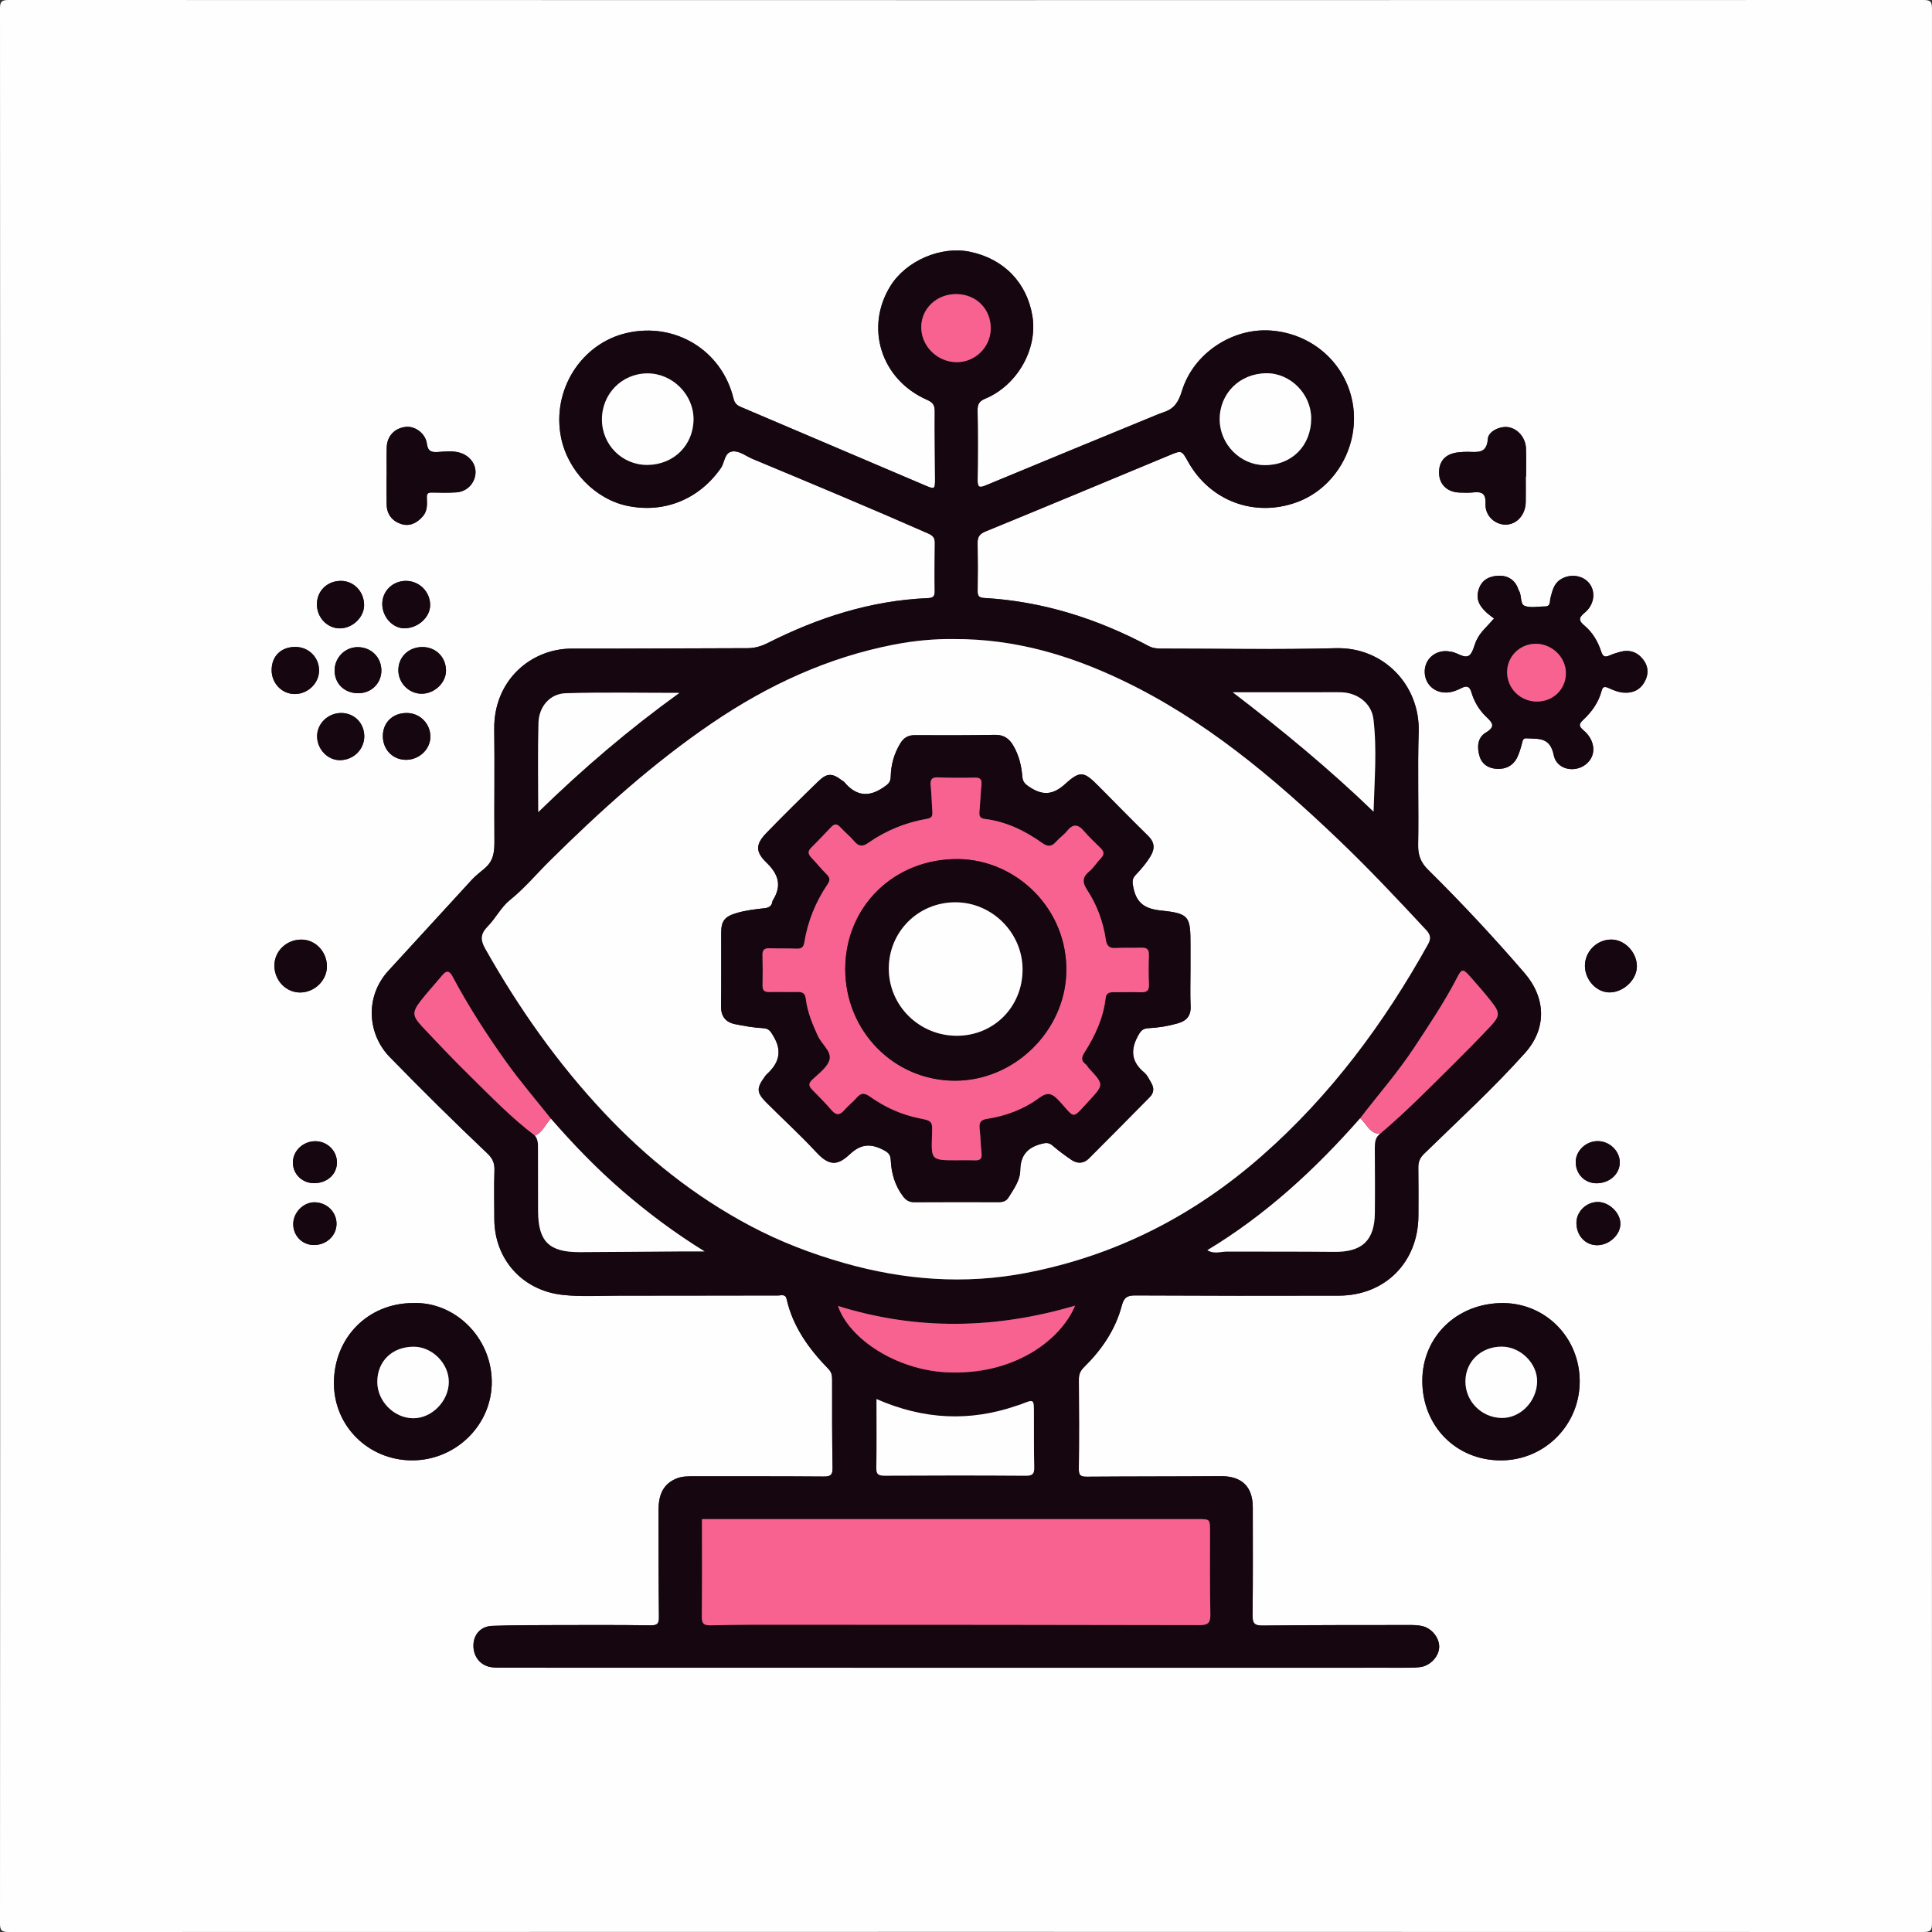 <?xml version="1.0" encoding="utf-8"?>
<!-- Generator: Adobe Illustrator 27.8.0, SVG Export Plug-In . SVG Version: 6.00 Build 0)  -->
<svg version="1.1" id="Capa_1" xmlns="http://www.w3.org/2000/svg" xmlns:xlink="http://www.w3.org/1999/xlink" x="0px" y="0px"
	 viewBox="0 0 1024 1024" enable-background="new 0 0 1024 1024" xml:space="preserve">
<rect x="0" y="0" width="1024" height="1024" fill="#333333" stroke="none"/>
<g>
	<g>
		<path fill="#FEFEFE" d="M0.09,512C0.09,342.86,0.11,173.73,0,4.59C0,0.84,0.84,0,4.59,0c338.27,0.1,676.54,0.1,1014.81,0
			c3.75,0,4.59,0.84,4.59,4.59c-0.1,338.27-0.1,676.54,0,1014.82c0,3.75-0.84,4.59-4.59,4.59c-338.27-0.1-676.54-0.1-1014.81,0
			c-3.75,0-4.6-0.84-4.59-4.59C0.11,850.27,0.09,681.14,0.09,512z M506.25,883.94c79.15,0,158.3,0,237.45-0.01
			c2.99,0,6.02,0.02,8.98-0.34c5.23-0.65,9.75-5.37,10.11-10.21c0.37-5-3.75-10.4-9.09-11.57c-2.09-0.46-4.29-0.53-6.44-0.53
			c-25.99,0.03-51.99-0.02-77.98,0.28c-4.55,0.05-5.44-1.32-5.38-5.58c0.24-18.99,0.11-37.99,0.11-56.99
			c0-11.15-5.88-16.69-17.03-16.61c-23.66,0.18-47.32,0.1-70.98,0.28c-3.13,0.02-4.24-0.62-4.19-4.04
			c0.2-15.83,0.13-31.66,0.02-47.49c-0.02-2.69,0.75-4.57,2.71-6.5c9.39-9.23,16.7-19.9,20.08-32.75c1.12-4.26,2.9-5.31,7.06-5.29
			c35.99,0.18,71.98,0.21,107.98,0.11c24.52-0.07,41.99-17.72,42.14-42.25c0.05-8.5,0.08-17-0.05-25.49
			c-0.04-2.98,0.7-5.15,2.99-7.39c18.07-17.63,36.74-34.69,53.59-53.53c11.58-12.95,11.09-29.15-0.3-42.35
			c-16.32-18.91-33.33-37.17-51.1-54.72c-3.82-3.77-5.37-7.63-5.27-13.09c0.36-19.99-0.34-40,0.28-59.98
			c0.77-24.66-18.54-45.05-43.93-44.36c-30.64,0.84-61.32,0.2-91.98,0.22c-2.5,0-4.86-0.11-7.21-1.37
			c-27.32-14.51-56.22-23.72-87.27-25.47c-2.61-0.15-3.4-1.08-3.37-3.62c0.11-8.5,0.13-17-0.02-25.49
			c-0.06-3.28,1.08-4.87,4.28-6.18c32.55-13.33,65.02-26.89,97.5-40.39c6.36-2.64,6.36-2.66,9.8,3.49
			c11.61,20.75,35,29.53,57.34,21.54c20.89-7.48,33.82-30.27,29.86-52.66c-3.73-21.12-21.33-36.76-43.22-38.42
			c-20.47-1.55-41.14,12-47.24,31.94c-1.7,5.55-3.9,9.37-9.33,11.2c-1.68,0.57-3.33,1.23-4.97,1.9
			c-29.93,12.32-59.87,24.6-89.75,37.03c-3.37,1.4-4.31,0.96-4.26-2.77c0.16-12.33,0.19-24.66-0.02-36.99
			c-0.06-3.33,0.9-4.9,4.05-6.21c16.81-7.01,27.92-26.13,24.99-43.85c-2.88-17.41-14.89-30.25-33.14-34.02
			c-15.33-3.17-33.7,4.72-42.03,18.04c-13.79,22.06-5.05,49.75,19.29,60.41c3.13,1.37,4.16,2.83,4.13,6.12
			c-0.1,12,0.13,23.99,0.15,35.99c0.01,5.35-0.19,5.43-5.18,3.31c-32.56-13.86-65.11-27.72-97.66-41.58
			c-2.04-0.87-3.33-1.86-3.96-4.46c-6.18-25.55-30.83-40.63-56.47-34.8c-24.29,5.53-39.96,30.35-34.95,55.36
			c3.54,17.7,18.12,32.74,35.17,36.29c19.59,4.08,38.07-3.54,49.57-20.05c2.08-2.98,1.78-8.3,6.16-8.8c3.7-0.42,7.09,2.49,10.6,3.95
			c31.14,12.98,62.27,25.96,93.15,39.56c2.66,1.17,3.51,2.49,3.48,5.1c-0.1,8.5-0.2,17-0.06,25.49c0.05,2.95-1.11,3.54-3.8,3.66
			c-30.08,1.27-58.02,10.31-84.67,23.76c-3.55,1.79-6.95,2.76-10.9,2.76c-30.99,0.02-61.98,0.3-92.98,0.23
			c-21.54-0.05-41.47,16.75-41.12,42.75c0.27,19.66-0.07,39.32,0.09,58.98c0.04,5.65-0.24,10.56-5.15,14.74
			c-2.25,1.92-4.76,3.8-6.86,6.08c-14.74,16.03-29.45,32.1-44.16,48.16c-12.79,13.96-10.96,33.83,0.69,45.77
			c16.97,17.39,34.22,34.48,51.86,51.19c2.63,2.49,3.76,5.03,3.64,8.69c-0.27,8.66-0.11,17.33-0.07,25.99
			c0.09,21.26,14.79,37.76,36.02,40.16c9.95,1.12,19.98,0.44,29.97,0.44c28.16,0.01,56.32-0.1,84.48-0.1c1.62,0,3.83-0.91,4.45,1.86
			c3.33,14.81,11.9,26.52,22.21,37.14c1.57,1.62,1.91,3.29,1.91,5.37c0.01,15.66-0.06,31.32,0.24,46.98
			c0.07,3.9-1.17,4.64-4.77,4.61c-22.83-0.17-45.66-0.12-68.48-0.12c-3.14,0-6.3-0.08-9.32,1.12c-7.75,3.07-9.68,9.47-9.67,16.92
			c0.02,18.83,0.01,37.66,0.21,56.48c0.04,3.37-0.68,4.52-4.32,4.47c-16.83-0.23-33.66-0.17-50.49-0.13
			c-11.16,0.03-22.33,0.02-33.48,0.41c-6.11,0.21-9.91,4.49-10.03,10.24c-0.14,6.18,3.88,11.04,9.89,11.73
			c2.31,0.27,4.66,0.21,6.99,0.21C347.29,883.94,426.77,883.94,506.25,883.94z M791.86,327.81c-1.9,2.08-3.42,3.83-5.02,5.49
			c-1.75,1.81-3.19,3.83-4.28,6.09c-1.35,2.81-1.92,6.91-4.13,8.16c-2.63,1.48-6.05-1.73-9.34-2.11c-0.66-0.08-1.31-0.24-1.97-0.29
			c-6.55-0.47-11.85,4.18-12,10.52c-0.17,6.66,4.9,11.61,11.59,11.39c2.92-0.1,5.49-1.14,8.04-2.43c2.47-1.25,4.16-0.98,5.08,2.19
			c1.45,5,4.1,9.48,7.87,13.08c3.23,3.08,5.27,5.14-0.22,8.41c-4.49,2.67-4.71,7.88-3.27,12.59c1.3,4.27,4.84,6.37,9.11,6.61
			c4.87,0.28,8.82-1.75,10.95-6.32c1.11-2.39,1.84-4.99,2.5-7.55c0.37-1.43,0.56-2.43,2.45-2.31c6.36,0.4,12.33-0.71,14.29,8.93
			c1.78,8.75,13.77,9.85,19.05,2.78c3.41-4.57,2.27-11.24-3.21-15.89c-2.58-2.19-2.75-3.26-0.17-5.66c4.51-4.2,8.1-9.22,9.7-15.34
			c0.61-2.34,1.69-2.34,3.63-1.5c2.57,1.12,5.13,2.27,8.04,2.47c5.26,0.37,9.16-1.74,11.43-6.33c1.88-3.79,1.65-7.72-1.07-11.21
			c-3.22-4.12-7.41-5.42-12.42-4.02c-1.76,0.49-3.52,1.04-5.19,1.77c-2.38,1.04-3.64,1.09-4.66-2.02c-1.71-5.22-4.52-10.1-8.8-13.67
			c-3.25-2.71-3.24-4.15,0.14-6.96c5.18-4.29,5.81-11.21,2.3-15.57c-3.47-4.31-10.31-5.21-15.35-1.87c-3.48,2.3-4.19,6.11-5.19,9.82
			c-0.43,1.61,0.27,4.4-2.88,4.38c-3.64-0.02-7.64,0.91-10.81-0.32c-2.44-0.95-1.41-5.43-2.96-7.99c-0.42-0.7-0.59-1.55-0.96-2.29
			c-2.09-4.25-5.87-5.94-10.22-5.68c-4.71,0.28-8.64,2.26-10.21,7.33C782,318.06,784.14,322.33,791.86,327.81z M837.28,732.23
			c0.04-23.12-17.93-41.5-40.66-41.57c-24.23-0.08-42.71,17.68-42.76,41.11c-0.06,24.04,17.83,42.23,41.55,42.27
			C818.58,774.07,837.23,755.44,837.28,732.23z M218.96,690.65c-23.92,0.01-42.01,18.34-41.98,42.52
			c0.03,22.77,18.38,40.85,41.45,40.85c23.28,0,42.52-18.92,42.21-42.02C260.33,708.42,240.69,689.82,218.96,690.65z M204.94,251.55
			c-0.01,0-0.02,0-0.03,0c0,5.33-0.09,10.66,0.03,15.99c0.11,5.09,2.99,8.61,7.53,10.15c4.5,1.52,8.39-0.35,11.55-3.91
			c2.62-2.95,2.36-6.5,2.22-9.92c-0.1-2.33,0.65-2.84,2.75-2.8c4.33,0.09,8.67,0.21,12.98-0.1c5.51-0.4,9.64-4.71,10.05-9.99
			c0.4-5.11-3.29-9.74-8.73-11.15c-3.64-0.94-7.31-0.5-10.92-0.26c-3.57,0.24-5.57-0.14-6.13-4.46c-0.7-5.35-6.22-9.31-10.97-8.86
			c-5.99,0.57-10.11,4.79-10.29,10.83C204.83,241.88,204.94,246.72,204.94,251.55z M808.68,252.61c0.06,0,0.11,0,0.17,0
			c0-4.99,0.15-9.99-0.04-14.97c-0.22-5.72-4.4-10.5-9.49-11.26c-4.21-0.63-10.47,2.18-10.73,6.24c-0.52,7.98-5.58,6.95-10.64,6.85
			c-1.66-0.03-3.32,0.1-4.98,0.27c-6.97,0.73-10.6,4.86-10.2,11.56c0.35,5.83,4.65,9.65,11.03,9.77c2.16,0.04,4.34,0.17,6.48-0.04
			c4.55-0.45,7.37-0.23,7.08,6.06c-0.3,6.55,5.43,11.28,11.14,10.96c5.73-0.32,10.07-5.38,10.18-11.98
			C808.74,261.59,808.68,257.1,808.68,252.61z M173.28,512.22c0.01-7.82-6.09-14.22-13.55-14.22c-8.02-0.01-14.43,6.28-14.3,14.02
			c0.13,7.83,6.31,14.11,13.79,14.02C166.81,525.95,173.27,519.61,173.28,512.22z M853.78,497.98c-7.61,0.13-13.84,6.52-13.73,14.07
			c0.11,7.57,6.36,14.12,13.32,13.94c7.4-0.18,14.27-6.91,14.22-13.92C867.51,504.55,860.96,497.86,853.78,497.98z M202.61,320.17
			c0.04,6.98,5.69,13.02,12.01,12.85c7.07-0.19,13.31-5.89,13.37-12.21c0.07-7.18-5.79-13-12.99-12.93
			C208.02,307.96,202.57,313.37,202.61,320.17z M215.65,377.9c-7.45-0.05-12.71,5-12.73,12.2c-0.02,7.08,5.07,12.45,11.97,12.61
			c7.06,0.17,13.11-5.37,13.22-12.09C228.22,383.64,222.65,377.94,215.65,377.9z M143.97,355.23c0.02,6.95,5.41,12.56,12.13,12.63
			c6.98,0.07,12.95-5.62,13.01-12.39c0.06-7.01-5.49-12.57-12.57-12.58C148.97,342.86,143.95,347.79,143.97,355.23z M236.39,355.48
			c0.01-7.19-5.44-12.6-12.63-12.54c-7.35,0.06-12.78,5.45-12.62,12.56c0.14,6.59,5.53,12.03,12.09,12.19
			C230.09,367.85,236.38,362.01,236.39,355.48z M167.97,320.2c-0.05,6.95,5.25,12.68,11.88,12.84c6.79,0.17,13.08-5.7,13.13-12.24
			c0.06-7.16-5.39-12.9-12.26-12.93C173.49,307.85,168.02,313.14,167.97,320.2z M193.07,390.23c-0.02-6.99-5.28-12.31-12.21-12.33
			c-7.04-0.02-12.88,5.67-12.79,12.47c0.09,6.89,5.74,12.66,12.27,12.53C187.47,402.76,193.09,397.16,193.07,390.23z M202.14,355.34
			c-0.03-7.06-5.49-12.39-12.64-12.34c-6.75,0.05-12.21,5.66-12.14,12.48c0.07,7,5.24,11.93,12.53,11.94
			C196.82,367.44,202.16,362.17,202.14,355.34z M846.65,659.99c6.41-0.08,12.29-5.63,12.2-11.51c-0.09-5.9-6.3-11.63-12.33-11.4
			c-6.11,0.24-11.09,5.36-10.98,11.29C835.65,655.08,840.43,660.07,846.65,659.99z M166.19,659.89c6.73,0.11,12.14-4.87,12.18-11.2
			c0.03-6.24-4.99-11.27-11.45-11.45c-5.94-0.17-11.38,5.2-11.5,11.34C155.29,654.81,160.03,659.79,166.19,659.89z M166.48,627.11
			c6.96-0.01,12.12-4.72,12.11-11.04c-0.01-6.17-5.2-11.22-11.49-11.2c-6.59,0.03-11.94,5.19-11.86,11.46
			C155.32,622.41,160.24,627.13,166.48,627.11z M846.37,627.16c6.83-0.09,12.18-4.97,12.15-11.1c-0.02-6.2-5.64-11.43-12.06-11.23
			c-6.09,0.19-11.23,5.18-11.29,10.97C835.11,622.3,839.98,627.24,846.37,627.16z"/>
		<path fill="#16060F" d="M506.25,883.94c-79.48,0-158.97,0-238.45-0.01c-2.33,0-4.68,0.05-6.99-0.21
			c-6.01-0.69-10.03-5.55-9.89-11.73c0.13-5.75,3.93-10.03,10.03-10.24c11.15-0.39,22.32-0.38,33.48-0.41
			c16.83-0.05,33.66-0.1,50.49,0.13c3.64,0.05,4.36-1.1,4.32-4.47c-0.2-18.83-0.19-37.65-0.21-56.48
			c-0.01-7.46,1.92-13.85,9.67-16.92c3.02-1.2,6.18-1.12,9.32-1.12c22.83,0,45.66-0.05,68.48,0.12c3.6,0.03,4.85-0.71,4.77-4.61
			c-0.3-15.66-0.24-31.32-0.24-46.98c0-2.08-0.34-3.76-1.91-5.37c-10.32-10.62-18.88-22.33-22.21-37.14
			c-0.62-2.77-2.83-1.86-4.45-1.86c-28.16,0-56.32,0.12-84.48,0.1c-9.99-0.01-20.01,0.68-29.97-0.44
			c-21.23-2.4-35.93-18.9-36.02-40.16c-0.04-8.66-0.2-17.34,0.07-25.99c0.11-3.66-1.02-6.2-3.64-8.69
			c-17.64-16.7-34.89-33.79-51.86-51.19c-11.65-11.94-13.47-31.81-0.69-45.77c14.71-16.06,29.42-32.12,44.16-48.16
			c2.1-2.28,4.61-4.16,6.86-6.08c4.91-4.19,5.19-9.1,5.15-14.74c-0.15-19.66,0.18-39.32-0.09-58.98c-0.36-26,19.57-42.8,41.12-42.75
			c30.99,0.07,61.98-0.21,92.98-0.23c3.95,0,7.35-0.97,10.9-2.76c26.65-13.44,54.6-22.49,84.67-23.76c2.69-0.11,3.85-0.71,3.8-3.66
			c-0.14-8.49-0.04-16.99,0.06-25.49c0.03-2.62-0.82-3.93-3.48-5.1c-30.88-13.59-62.01-26.58-93.15-39.56
			c-3.51-1.46-6.9-4.37-10.6-3.95c-4.38,0.5-4.08,5.81-6.16,8.8c-11.5,16.51-29.98,24.13-49.57,20.05
			c-17.05-3.55-31.62-18.59-35.17-36.29c-5.01-25.01,10.66-49.84,34.95-55.36c25.64-5.83,50.3,9.25,56.47,34.8
			c0.63,2.6,1.93,3.59,3.96,4.46c32.56,13.86,65.11,27.72,97.66,41.58c4.99,2.12,5.19,2.04,5.18-3.31c-0.02-12-0.26-24-0.15-35.99
			c0.03-3.29-1-4.75-4.13-6.12c-24.34-10.67-33.07-38.36-19.29-60.41c8.33-13.32,26.7-21.21,42.03-18.04
			c18.25,3.77,30.26,16.61,33.14,34.02c2.93,17.73-8.17,36.85-24.99,43.85c-3.15,1.31-4.11,2.88-4.05,6.21
			c0.21,12.33,0.18,24.66,0.02,36.99c-0.05,3.72,0.9,4.17,4.26,2.77c29.88-12.43,59.82-24.71,89.75-37.03
			c1.64-0.67,3.29-1.33,4.97-1.9c5.43-1.84,7.64-5.66,9.33-11.2c6.11-19.93,26.77-33.49,47.24-31.94
			c21.88,1.66,39.48,17.31,43.22,38.42c3.96,22.39-8.97,45.18-29.86,52.66c-22.34,8-45.73-0.79-57.34-21.54
			c-3.44-6.15-3.44-6.14-9.8-3.49c-32.48,13.5-64.95,27.06-97.5,40.39c-3.2,1.31-4.34,2.9-4.28,6.18c0.15,8.5,0.14,17,0.02,25.49
			c-0.03,2.54,0.76,3.47,3.37,3.62c31.05,1.74,59.95,10.95,87.27,25.47c2.36,1.25,4.72,1.37,7.21,1.37
			c30.66-0.01,61.34,0.62,91.98-0.22c25.39-0.7,44.7,19.7,43.93,44.36c-0.62,19.98,0.08,39.99-0.28,59.98
			c-0.1,5.45,1.45,9.32,5.27,13.09c17.76,17.55,34.77,35.81,51.1,54.72c11.39,13.2,11.88,29.4,0.3,42.35
			c-16.85,18.84-35.52,35.9-53.59,53.53c-2.29,2.24-3.03,4.41-2.99,7.39c0.12,8.5,0.1,17,0.05,25.49
			c-0.15,24.54-17.63,42.18-42.14,42.25c-35.99,0.1-71.99,0.07-107.98-0.11c-4.16-0.02-5.94,1.03-7.06,5.29
			c-3.37,12.85-10.69,23.52-20.08,32.75c-1.96,1.92-2.72,3.81-2.71,6.5c0.11,15.83,0.18,31.66-0.02,47.49
			c-0.04,3.42,1.06,4.06,4.19,4.04c23.66-0.18,47.32-0.1,70.98-0.28c11.15-0.08,17.03,5.45,17.03,16.61c0,19,0.13,37.99-0.11,56.99
			c-0.05,4.27,0.83,5.64,5.38,5.58c25.99-0.3,51.99-0.25,77.98-0.28c2.15,0,4.35,0.07,6.44,0.53c5.34,1.17,9.46,6.57,9.09,11.57
			c-0.36,4.84-4.88,9.56-10.11,10.21c-2.96,0.37-5.98,0.34-8.98,0.34C664.56,883.94,585.41,883.94,506.25,883.94z M283.51,601.88
			c1.76,2.09,1.64,4.61,1.64,7.1c0.02,10.99-0.01,21.97,0.05,32.96c0.08,16.11,5.82,21.79,22.1,21.72
			c17.48-0.07,34.95-0.25,52.43-0.37c4.23-0.03,8.45,0,13.76,0c-16.04-9.89-30.19-20.54-43.62-32.13
			c-13.62-11.75-26.07-24.68-37.87-38.24c-7.91-9.97-16.24-19.64-23.63-29.98c-10.43-14.58-20.14-29.68-28.6-45.52
			c-1.76-3.29-3.38-2.92-5.49-0.36c-3.7,4.49-7.68,8.75-11.24,13.33c-4.68,6.03-4.61,8.05,0.75,13.76
			c8.31,8.85,16.66,17.66,25.32,26.15C260.23,581.2,271.02,592.48,283.51,601.88z M731.48,600.92
			c13.06-11.03,25.06-23.18,37.18-35.2c7.19-7.13,14.32-14.33,21.26-21.71c5.19-5.52,5.18-7.26,0.45-13.26
			c-3.59-4.56-7.41-8.96-11.29-13.29c-3.71-4.15-4.36-4.05-6.88,0.84c-6.64,12.87-14.71,24.84-22.65,36.91
			c-8.67,13.18-19.07,25.01-28.65,37.49c-23.75,27.03-49.96,51.23-81.01,69.93c3.6,2.2,7.06,0.73,10.45,0.74
			c18.97,0.04,37.94-0.03,56.91,0.15c14.63,0.14,21.29-6.01,21.43-20.56c0.12-11.48,0.02-22.97-0.02-34.45
			C728.68,605.6,728.85,602.82,731.48,600.92z M505.69,338.71c-10.05-0.16-20.99,0.83-31.8,2.92
			c-35.14,6.79-66.92,21.54-96.35,41.53c-31.35,21.3-59.34,46.59-86.22,73.2c-7.02,6.94-13.3,14.54-21.13,20.82
			c-4.48,3.59-7.44,9.56-11.69,13.88c-3.72,3.78-4.02,6.95-1.37,11.66c17.7,31.4,38.3,60.69,62.99,86.99
			c22.62,24.1,48.21,44.45,77.49,60c15.9,8.45,32.6,14.83,49.91,19.75c31.7,9,63.73,11.45,96.21,5.23
			c47.5-9.1,88.98-30.31,125.22-62.2c36.27-31.92,64.56-70.03,87.93-112.04c1.65-2.96,1.35-5-0.94-7.46
			c-15.19-16.34-30.47-32.59-46.61-48c-34.66-33.09-71.1-63.75-114.82-84.56C566.7,347.19,537.77,338.6,505.69,338.71z
			 M372.05,805.16c0,17.38,0.1,34.35-0.08,51.32c-0.04,3.77,0.71,5.1,4.86,4.98c13.48-0.38,26.97-0.33,40.46-0.32
			c72.77,0.02,145.55,0.04,218.32,0.21c4.44,0.01,6.01-0.98,5.91-5.71c-0.33-14.65-0.16-29.31-0.18-43.96
			c-0.01-6.52,0-6.52-6.39-6.52c-52.79,0-105.58,0-158.37,0C441.78,805.16,406.99,805.16,372.05,805.16z M464.56,741.53
			c0,12.56,0.15,24.48-0.09,36.39c-0.07,3.67,1.25,4.24,4.52,4.22c24.96-0.13,49.93-0.16,74.89,0.02c3.75,0.03,4.33-1.36,4.27-4.57
			c-0.19-9.65-0.13-19.3-0.15-28.96c-0.01-7.07,0-7.07-6.7-4.38c-0.77,0.31-1.58,0.51-2.37,0.78
			C514.08,753.62,489.62,752.53,464.56,741.53z M444.15,692.19c5.95,17.54,30.92,33.74,57.12,35.13
			c36.56,1.94,61.2-17.5,68.56-35.32C527.76,704.42,486.06,705.27,444.15,692.19z M653.4,366.93c26.02,19.9,51.05,40.51,74.62,63.27
			c0.47-16.6,1.87-32.84-0.05-48.98c-1.02-8.56-8.59-14.12-17.29-14.3c-4.33-0.09-8.66,0.01-12.98,0.02
			C682.92,366.94,668.16,366.93,653.4,366.93z M285.28,430.45c23.85-23.26,48.16-43.97,74.82-63.22c-20.78,0-40.52-0.4-60.23,0.19
			c-8.39,0.25-14.24,7.04-14.47,15.76C284.98,398.43,285.28,413.7,285.28,430.45z M694.96,221.69c-0.04-12.92-11.08-24-23.8-23.87
			c-14.14,0.15-24.8,10.74-24.71,24.58c0.08,13.05,10.88,24.03,23.74,24.13C684.63,246.66,695,236.26,694.96,221.69z M343.18,246.42
			c13.91-0.12,24.34-10.46,24.4-24.19c0.06-13.16-11.27-24.41-24.52-24.33c-13.52,0.08-24.13,10.94-24.03,24.59
			C319.14,235.9,329.86,246.53,343.18,246.42z M507.07,155.87c-10.32-0.17-18.57,7.36-18.8,17.16
			c-0.23,10.09,8.18,18.71,18.48,18.93c9.88,0.22,18.23-7.83,18.36-17.71C525.25,163.88,517.57,156.04,507.07,155.87z"/>
		<path fill="#16060F" d="M791.86,327.81c-7.73-5.48-9.87-9.75-8.14-15.33c1.57-5.07,5.5-7.05,10.21-7.33
			c4.36-0.26,8.13,1.44,10.22,5.68c0.37,0.74,0.53,1.59,0.96,2.29c1.55,2.56,0.52,7.04,2.96,7.99c3.16,1.23,7.17,0.3,10.81,0.32
			c3.16,0.02,2.45-2.77,2.88-4.38c1-3.72,1.7-7.52,5.19-9.82c5.04-3.33,11.88-2.44,15.35,1.87c3.51,4.35,2.88,11.27-2.3,15.57
			c-3.38,2.8-3.39,4.25-0.14,6.96c4.28,3.58,7.09,8.45,8.8,13.67c1.02,3.11,2.28,3.06,4.66,2.02c1.67-0.73,3.43-1.27,5.19-1.77
			c5.01-1.41,9.2-0.11,12.42,4.02c2.73,3.49,2.95,7.42,1.07,11.21c-2.27,4.59-6.17,6.7-11.43,6.33c-2.92-0.2-5.48-1.35-8.04-2.47
			c-1.93-0.84-3.02-0.84-3.63,1.5c-1.6,6.12-5.19,11.14-9.7,15.34c-2.57,2.4-2.4,3.47,0.17,5.66c5.48,4.65,6.61,11.32,3.21,15.89
			c-5.28,7.08-17.27,5.97-19.05-2.78c-1.96-9.64-7.93-8.53-14.29-8.93c-1.9-0.12-2.08,0.88-2.45,2.31c-0.66,2.56-1.38,5.16-2.5,7.55
			c-2.13,4.56-6.08,6.59-10.95,6.32c-4.28-0.24-7.82-2.34-9.11-6.61c-1.43-4.71-1.21-9.92,3.27-12.59c5.49-3.27,3.45-5.33,0.22-8.41
			c-3.77-3.59-6.41-8.08-7.87-13.08c-0.92-3.17-2.61-3.45-5.08-2.19c-2.55,1.29-5.12,2.33-8.04,2.43
			c-6.69,0.22-11.76-4.72-11.59-11.39c0.16-6.35,5.45-10.99,12-10.52c0.66,0.05,1.31,0.21,1.97,0.29c3.29,0.38,6.71,3.59,9.34,2.11
			c2.21-1.25,2.77-5.35,4.13-8.16c1.09-2.26,2.53-4.28,4.28-6.09C788.45,331.64,789.97,329.89,791.86,327.81z M798.79,356.24
			c-0.01,8.53,6.88,15.45,15.54,15.61c8.84,0.16,15.73-6.56,15.64-15.23c-0.09-8.31-7.34-15.35-15.84-15.4
			C805.63,341.15,798.8,347.85,798.79,356.24z"/>
		<path fill="#16060F" d="M837.28,732.23c-0.04,23.21-18.7,41.84-41.87,41.8c-23.73-0.04-41.61-18.23-41.55-42.27
			c0.05-23.43,18.53-41.19,42.76-41.11C819.34,690.74,837.32,709.11,837.28,732.23z M776.7,732c-0.12,10.62,8.41,19.33,19.12,19.55
			c9.97,0.2,18.71-8.75,18.88-19.3c0.15-9.55-8.69-18.37-18.53-18.5C785.19,713.6,776.82,721.45,776.7,732z"/>
		<path fill="#16060F" d="M218.96,690.65c21.73-0.83,41.37,17.77,41.69,41.35c0.31,23.1-18.94,42.02-42.21,42.02
			c-23.08,0-41.42-18.08-41.45-40.85C176.95,708.99,195.04,690.66,218.96,690.65z M199.97,732.44c0,10.18,8.76,19.11,18.9,19.26
			c9.93,0.15,19.01-9.06,19.01-19.29c0-9.73-8.74-18.55-18.46-18.62C207.98,713.71,199.97,721.39,199.97,732.44z"/>
		<path fill="#16060F" d="M204.94,251.55c0-4.83-0.11-9.66,0.03-14.49c0.18-6.04,4.3-10.26,10.29-10.83
			c4.75-0.45,10.27,3.51,10.97,8.86c0.56,4.32,2.56,4.7,6.13,4.46c3.61-0.24,7.29-0.69,10.92,0.26c5.44,1.41,9.14,6.04,8.73,11.15
			c-0.42,5.28-4.54,9.59-10.05,9.99c-4.31,0.31-8.66,0.19-12.98,0.1c-2.1-0.04-2.85,0.47-2.75,2.8c0.14,3.42,0.4,6.97-2.22,9.92
			c-3.16,3.56-7.05,5.44-11.55,3.91c-4.54-1.54-7.41-5.06-7.53-10.15c-0.12-5.33-0.03-10.66-0.03-15.99
			C204.92,251.55,204.93,251.55,204.94,251.55z"/>
		<path fill="#16060F" d="M808.68,252.61c0,4.49,0.06,8.98-0.01,13.47c-0.1,6.59-4.45,11.65-10.18,11.98
			c-5.71,0.32-11.44-4.41-11.14-10.96c0.29-6.28-2.53-6.51-7.08-6.06c-2.14,0.21-4.32,0.08-6.48,0.04
			c-6.38-0.12-10.68-3.95-11.03-9.77c-0.4-6.69,3.23-10.83,10.2-11.56c1.65-0.17,3.32-0.3,4.98-0.27
			c5.07,0.09,10.13,1.13,10.64-6.85c0.26-4.06,6.52-6.87,10.73-6.24c5.09,0.76,9.27,5.54,9.49,11.26c0.19,4.98,0.04,9.98,0.04,14.97
			C808.8,252.61,808.74,252.61,808.68,252.61z"/>
		<path fill="#16060F" d="M173.28,512.22c-0.01,7.39-6.46,13.73-14.06,13.82c-7.49,0.09-13.66-6.19-13.79-14.02
			c-0.13-7.74,6.28-14.03,14.3-14.02C167.19,498,173.28,504.4,173.28,512.22z"/>
		<path fill="#16060F" d="M853.78,497.98c7.19-0.12,13.74,6.57,13.8,14.1c0.06,7-6.81,13.73-14.22,13.92
			c-6.95,0.17-13.21-6.38-13.32-13.94C839.94,504.5,846.16,498.11,853.78,497.98z"/>
		<path fill="#16060F" d="M202.61,320.17c-0.04-6.8,5.41-12.21,12.39-12.29c7.2-0.08,13.06,5.75,12.99,12.93
			c-0.06,6.32-6.3,12.02-13.37,12.21C208.3,333.19,202.65,327.15,202.61,320.17z"/>
		<path fill="#16060F" d="M215.65,377.9c7,0.04,12.57,5.74,12.46,12.73c-0.11,6.72-6.16,12.25-13.22,12.09
			c-6.89-0.16-11.98-5.53-11.97-12.61C202.94,382.89,208.2,377.85,215.65,377.9z"/>
		<path fill="#16060F" d="M143.97,355.23c-0.02-7.44,4.99-12.37,12.57-12.35c7.08,0.01,12.64,5.57,12.57,12.58
			c-0.06,6.78-6.04,12.47-13.01,12.39C149.38,367.78,144,362.18,143.97,355.23z"/>
		<path fill="#16060F" d="M236.39,355.48c-0.01,6.54-6.3,12.38-13.16,12.21c-6.56-0.16-11.95-5.6-12.09-12.19
			c-0.16-7.1,5.27-12.5,12.62-12.56C230.95,342.88,236.4,348.29,236.39,355.48z"/>
		<path fill="#16060F" d="M167.97,320.2c0.05-7.06,5.52-12.35,12.75-12.32c6.87,0.02,12.32,5.77,12.26,12.93
			c-0.05,6.54-6.35,12.41-13.13,12.24C173.22,332.88,167.92,327.15,167.97,320.2z"/>
		<path fill="#16060F" d="M193.07,390.23c0.02,6.94-5.6,12.53-12.73,12.67c-6.53,0.13-12.18-5.64-12.27-12.53
			c-0.09-6.8,5.75-12.49,12.79-12.47C187.79,377.92,193.05,383.23,193.07,390.23z"/>
		<path fill="#16060F" d="M202.14,355.34c0.03,6.83-5.31,12.09-12.26,12.08c-7.29-0.01-12.46-4.94-12.53-11.94
			c-0.07-6.82,5.39-12.42,12.14-12.48C196.65,342.95,202.11,348.28,202.14,355.34z"/>
		<path fill="#16060F" d="M846.65,659.99c-6.22,0.08-11-4.91-11.12-11.62c-0.11-5.93,4.88-11.05,10.98-11.29
			c6.03-0.23,12.24,5.5,12.33,11.4C858.94,654.36,853.06,659.91,846.65,659.99z"/>
		<path fill="#16060F" d="M166.19,659.89c-6.16-0.1-10.9-5.08-10.77-11.3c0.13-6.15,5.56-11.51,11.5-11.34
			c6.46,0.18,11.48,5.21,11.45,11.45C178.33,655.02,172.91,660,166.19,659.89z"/>
		<path fill="#16060F" d="M166.48,627.11c-6.24,0.01-11.16-4.7-11.24-10.78c-0.08-6.27,5.27-11.43,11.86-11.46
			c6.3-0.03,11.48,5.03,11.49,11.2C178.61,622.39,173.44,627.1,166.48,627.11z"/>
		<path fill="#16060F" d="M846.37,627.16c-6.4,0.08-11.27-4.87-11.2-11.37c0.06-5.79,5.2-10.78,11.29-10.97
			c6.42-0.2,12.03,5.04,12.06,11.23C858.55,622.19,853.2,627.08,846.37,627.16z"/>
		<path fill="#FEFEFE" d="M505.69,338.71c32.08-0.11,61.01,8.48,88.83,21.72c43.72,20.81,80.16,51.47,114.82,84.56
			c16.14,15.41,31.42,31.66,46.61,48c2.29,2.46,2.58,4.5,0.94,7.46c-23.37,42.01-51.66,80.12-87.93,112.04
			c-36.24,31.89-77.73,53.1-125.22,62.2c-32.48,6.22-64.51,3.77-96.21-5.23c-17.31-4.92-34.01-11.3-49.91-19.75
			c-29.28-15.55-54.87-35.9-77.49-60c-24.69-26.3-45.29-55.58-62.99-86.99c-2.66-4.71-2.36-7.88,1.37-11.66
			c4.25-4.32,7.21-10.29,11.69-13.88c7.83-6.28,14.12-13.88,21.13-20.82c26.88-26.6,54.87-51.9,86.22-73.2
			c29.43-19.99,61.21-34.74,96.35-41.53C484.7,339.54,495.64,338.55,505.69,338.71z M630.98,513.94c0-4.33-0.01-8.66,0-12.99
			c0.02-15.21-0.57-16.78-15.49-18.33c-8.49-0.88-13.06-3.75-14.76-12.06c-0.55-2.7-0.9-4.6,1.1-6.71c2.96-3.13,5.8-6.38,8.02-10.14
			c2.35-3.98,2.11-7.31-1.32-10.68c-8.79-8.62-17.4-17.43-26.07-26.17c-7.8-7.87-9.77-8.72-17.83-1.38
			c-6.8,6.19-12.3,6.17-19.32,1.43c-2.19-1.48-3.23-2.64-3.45-5.29c-0.48-5.81-1.82-11.42-4.87-16.56c-2.24-3.78-5.12-5.65-9.7-5.57
			c-14.15,0.25-28.31,0.27-42.47,0.17c-3.65-0.03-5.93,1.51-7.69,4.43c-3.26,5.4-4.91,11.33-5.03,17.55
			c-0.06,3.22-1.71,4.24-4.11,5.86c-8.01,5.4-14.59,4.11-20.55-3.03c-0.3-0.36-0.82-0.55-1.21-0.85c-5.01-3.87-7.87-3.98-12.35,0.36
			c-9.32,9.01-18.55,18.12-27.58,27.42c-5.74,5.92-6.13,9.91-0.09,15.75c6.35,6.15,8.3,12.13,3.55,19.8
			c-0.17,0.28-0.33,0.6-0.38,0.92c-0.37,2.34-1.75,3.22-4.08,3.49c-5.11,0.58-10.24,1.15-15.2,2.66c-6,1.82-7.84,4.13-7.85,10.32
			c-0.04,12.99,0.09,25.98-0.08,38.97c-0.07,5.43,2.45,8.53,7.49,9.53c4.88,0.97,9.83,1.86,14.79,2.11c3.31,0.17,4.09,1.9,5.55,4.36
			c4.82,8.05,2.72,14.4-3.71,20.17c-0.37,0.33-0.63,0.77-0.93,1.17c-4.48,6.12-4.43,8.44,0.88,13.77
			c8.81,8.84,18.06,17.25,26.52,26.4c7.31,7.9,11.75,6.45,17.76,0.87c5.77-5.36,10.81-5.7,17.52-2.29c2.83,1.44,3.95,2.51,4.09,5.6
			c0.33,6.92,2.22,13.42,6.5,19.08c1.52,2.01,3.23,3.11,5.85,3.1c14.99-0.08,29.98-0.09,44.97-0.03c2.21,0.01,3.93-0.61,5.08-2.45
			c2.79-4.47,6.13-9.04,6.22-14.32c0.14-7.93,3.65-12.07,11.08-14.08c2.56-0.69,4.12-0.81,6.14,0.95c3.13,2.71,6.5,5.18,9.93,7.52
			c3.11,2.12,6.49,1.98,9.16-0.67c10.85-10.78,21.55-21.72,32.32-32.58c2.37-2.39,2.34-5,0.74-7.7c-1.1-1.85-2.04-4.01-3.63-5.33
			c-6.62-5.49-7.52-11.6-3.51-19.14c1.39-2.61,2.46-4.23,5.61-4.38c5.31-0.25,10.57-1.12,15.71-2.59c4.52-1.3,6.97-3.88,6.75-8.96
			C630.77,526.94,630.98,520.44,630.98,513.94z"/>
		<path fill="#F76290" d="M372.05,805.16c34.94,0,69.73,0,104.53,0c52.79,0,105.58,0,158.37,0c6.39,0,6.38,0,6.39,6.52
			c0.02,14.65-0.15,29.31,0.18,43.96c0.11,4.73-1.47,5.72-5.91,5.71c-72.77-0.17-145.55-0.19-218.32-0.21
			c-13.49,0-26.98-0.06-40.46,0.32c-4.15,0.12-4.9-1.22-4.86-4.98C372.15,839.51,372.05,822.54,372.05,805.16z"/>
		<path fill="#FEFEFE" d="M731.48,600.92c-2.63,1.9-2.81,4.67-2.8,7.58c0.05,11.48,0.14,22.97,0.02,34.45
			c-0.15,14.55-6.8,20.7-21.43,20.56c-18.97-0.18-37.94-0.11-56.91-0.15c-3.39-0.01-6.86,1.46-10.45-0.74
			c31.05-18.7,57.25-42.9,81.01-69.92C724.4,595.5,725.82,600.93,731.48,600.92z"/>
		<path fill="#FEFEFE" d="M292,592.92c11.8,13.56,24.25,26.49,37.87,38.24c13.43,11.59,27.58,22.24,43.62,32.13
			c-5.3,0-9.53-0.02-13.76,0c-17.48,0.12-34.95,0.3-52.43,0.37c-16.27,0.06-22.02-5.61-22.1-21.72
			c-0.05-10.99-0.03-21.97-0.05-32.96c0-2.49,0.11-5.01-1.64-7.1C287.71,600.19,289.01,595.76,292,592.92z"/>
		<path fill="#FEFEFE" d="M464.56,741.53c25.05,11,49.51,12.08,74.37,3.5c0.79-0.27,1.6-0.47,2.37-0.78c6.7-2.68,6.68-2.69,6.7,4.38
			c0.02,9.65-0.04,19.31,0.15,28.96c0.06,3.22-0.52,4.6-4.27,4.57c-24.96-0.18-49.93-0.15-74.89-0.02c-3.27,0.02-4.6-0.54-4.52-4.22
			C464.72,766.01,464.56,754.09,464.56,741.53z"/>
		<path fill="#F76290" d="M444.15,692.19c41.91,13.08,83.62,12.22,125.68-0.18c-7.36,17.82-32,37.26-68.56,35.32
			C475.07,725.93,450.1,709.73,444.15,692.19z"/>
		<path fill="#FEFEFE" d="M653.4,366.93c14.76,0,29.53,0,44.29,0c4.33,0,8.66-0.11,12.98-0.02c8.7,0.18,16.27,5.75,17.29,14.3
			c1.92,16.14,0.52,32.38,0.05,48.98C704.45,407.45,679.42,386.83,653.4,366.93z"/>
		<path fill="#FEFEFE" d="M285.28,430.45c0-16.75-0.3-32.02,0.12-47.26c0.24-8.72,6.08-15.51,14.47-15.76
			c19.71-0.59,39.45-0.19,60.23-0.19C333.44,386.48,309.13,407.19,285.28,430.45z"/>
		<path fill="#F76290" d="M731.48,600.92c-5.66,0.01-7.09-5.43-10.57-8.22c9.57-12.48,19.98-24.31,28.65-37.49
			c7.94-12.07,16.01-24.04,22.65-36.91c2.52-4.89,3.17-4.99,6.88-0.84c3.87,4.33,7.69,8.73,11.29,13.29c4.73,6,4.73,7.74-0.45,13.26
			c-6.93,7.38-14.06,14.58-21.26,21.71C756.54,577.74,744.55,589.89,731.48,600.92z"/>
		<path fill="#F76290" d="M292,592.92c-2.99,2.84-4.29,7.27-8.48,8.96c-12.5-9.4-23.29-20.69-34.41-31.58
			c-8.66-8.49-17.02-17.31-25.32-26.15c-5.36-5.71-5.43-7.72-0.75-13.76c3.56-4.59,7.54-8.85,11.24-13.33
			c2.1-2.55,3.73-2.93,5.49,0.36c8.46,15.84,18.18,30.94,28.6,45.52C275.76,573.28,284.09,582.95,292,592.92z"/>
		<path fill="#FEFEFE" d="M694.96,221.69c0.04,14.57-10.33,24.97-24.77,24.84c-12.87-0.11-23.66-11.09-23.74-24.13
			c-0.08-13.84,10.57-24.43,24.71-24.58C683.88,197.69,694.93,208.77,694.96,221.69z"/>
		<path fill="#FEFEFE" d="M343.18,246.42c-13.32,0.11-24.05-10.52-24.14-23.93c-0.1-13.66,10.51-24.51,24.03-24.59
			c13.24-0.08,24.58,11.17,24.52,24.33C367.52,235.96,357.09,246.3,343.18,246.42z"/>
		<path fill="#F76290" d="M507.07,155.87c10.5,0.17,18.18,8.01,18.05,18.39c-0.13,9.87-8.48,17.92-18.36,17.71
			c-10.3-0.23-18.71-8.84-18.48-18.93C488.5,163.23,496.75,155.7,507.07,155.87z"/>
		<path fill="#F76290" d="M798.79,356.24c0.01-8.39,6.84-15.08,15.33-15.03c8.51,0.05,15.75,7.09,15.84,15.4
			c0.1,8.67-6.8,15.39-15.64,15.23C805.67,371.69,798.78,364.77,798.79,356.24z"/>
		<path fill="#FEFEFE" d="M776.7,732c0.12-10.55,8.49-18.39,19.48-18.25c9.84,0.12,18.68,8.95,18.53,18.5
			c-0.17,10.56-8.92,19.5-18.88,19.3C785.11,751.33,776.58,742.61,776.7,732z"/>
		<path fill="#FEFEFE" d="M199.97,732.44c0-11.05,8.01-18.73,19.45-18.65c9.72,0.07,18.46,8.89,18.46,18.62
			c0,10.23-9.07,19.43-19.01,19.29C208.73,751.55,199.97,742.62,199.97,732.44z"/>
		<path fill="#16060F" d="M630.98,513.94c0,6.5-0.21,13,0.07,19.48c0.22,5.08-2.23,7.66-6.75,8.96c-5.14,1.47-10.4,2.34-15.71,2.59
			c-3.15,0.15-4.22,1.76-5.61,4.38c-4.01,7.54-3.11,13.65,3.51,19.14c1.59,1.32,2.53,3.47,3.63,5.33c1.6,2.7,1.63,5.31-0.74,7.7
			c-10.77,10.86-21.47,21.79-32.32,32.58c-2.67,2.65-6.05,2.8-9.16,0.67c-3.43-2.34-6.8-4.8-9.93-7.52
			c-2.03-1.76-3.58-1.64-6.14-0.95c-7.44,2.01-10.94,6.15-11.08,14.08c-0.09,5.28-3.43,9.85-6.22,14.32
			c-1.15,1.84-2.87,2.46-5.08,2.45c-14.99-0.06-29.98-0.05-44.97,0.03c-2.62,0.01-4.33-1.09-5.85-3.1
			c-4.28-5.66-6.17-12.16-6.5-19.08c-0.15-3.09-1.26-4.16-4.09-5.6c-6.7-3.41-11.74-3.07-17.52,2.29
			c-6.01,5.58-10.45,7.03-17.76-0.87c-8.46-9.15-17.71-17.56-26.52-26.4c-5.3-5.32-5.36-7.64-0.88-13.77
			c0.29-0.4,0.56-0.84,0.93-1.17c6.43-5.77,8.53-12.12,3.71-20.17c-1.47-2.45-2.25-4.19-5.55-4.36c-4.96-0.25-9.91-1.14-14.79-2.11
			c-5.04-1-7.57-4.11-7.49-9.53c0.17-12.99,0.05-25.98,0.08-38.97c0.02-6.2,1.86-8.5,7.85-10.32c4.96-1.51,10.09-2.08,15.2-2.66
			c2.33-0.26,3.71-1.15,4.08-3.49c0.05-0.32,0.21-0.64,0.38-0.92c4.74-7.68,2.8-13.66-3.55-19.8c-6.03-5.84-5.65-9.83,0.09-15.75
			c9.02-9.31,18.26-18.41,27.58-27.42c4.49-4.34,7.34-4.22,12.35-0.36c0.39,0.3,0.91,0.48,1.21,0.85
			c5.95,7.14,12.54,8.42,20.55,3.03c2.4-1.62,4.05-2.63,4.11-5.86c0.12-6.22,1.76-12.15,5.03-17.55c1.76-2.92,4.04-4.46,7.69-4.43
			c14.16,0.1,28.31,0.08,42.47-0.17c4.58-0.08,7.46,1.79,9.7,5.57c3.05,5.14,4.39,10.75,4.87,16.56c0.22,2.64,1.26,3.81,3.45,5.29
			c7.03,4.74,12.53,4.75,19.32-1.43c8.07-7.35,10.03-6.49,17.83,1.38c8.67,8.74,17.28,17.55,26.07,26.17
			c3.44,3.37,3.68,6.7,1.32,10.68c-2.22,3.76-5.06,7.01-8.02,10.14c-2,2.11-1.65,4.01-1.1,6.71c1.71,8.32,6.28,11.18,14.76,12.06
			c14.92,1.55,15.52,3.12,15.49,18.33C630.98,505.28,630.98,509.61,630.98,513.94z M507.09,614.97c3.17,0,6.34-0.1,9.5,0.03
			c2.71,0.11,4-0.68,3.65-3.7c-0.5-4.29-0.51-8.64-1-12.94c-0.36-3.17,0.32-4.81,3.91-5.35c10-1.52,19.4-5.06,27.55-11.05
			c4.5-3.31,6.83-2.61,10.55,1.39c8.76,9.43,6.45,10.42,15.87,0.17c7.99-8.7,8-8.69,0.11-17.19c-0.67-0.73-1.09-1.74-1.86-2.31
			c-2.68-1.98-2.05-3.87-0.49-6.33c5.58-8.78,9.91-18.1,11.11-28.58c0.31-2.69,1.78-3.22,4.04-3.21c4.83,0.03,9.67-0.16,14.49,0.01
			c3.1,0.11,4.61-0.7,4.45-4.15c-0.24-5.15-0.22-10.33-0.03-15.49c0.12-3.13-1.15-4.1-4.1-3.98c-4.49,0.18-9.01-0.1-13.49,0.17
			c-3.37,0.21-4.75-1.1-5.23-4.37c-1.41-9.5-4.65-18.41-9.94-26.44c-2.49-3.77-2.7-6.64,1.07-9.74c2.4-1.98,4.08-4.82,6.27-7.08
			c1.78-1.83,1.75-3.37,0.02-5.11c-3.06-3.06-6.27-6-9.07-9.29c-3.23-3.81-5.91-3.77-9.02,0.1c-1.65,2.06-3.97,3.58-5.71,5.58
			c-2.29,2.62-4.37,2.79-7.24,0.75c-9.2-6.54-19.16-11.44-30.53-12.81c-2.82-0.34-3.04-1.82-2.83-4.11
			c0.43-4.64,0.58-9.31,1.04-13.95c0.28-2.78-0.55-3.91-3.5-3.85c-6.49,0.13-13,0.15-19.49-0.12c-3.55-0.15-4.22,1.34-3.91,4.45
			c0.46,4.63,0.56,9.3,0.88,13.94c0.15,2.16-0.42,3.15-2.87,3.57c-11.3,1.95-21.74,6.21-31.16,12.79c-2.76,1.93-4.88,2.01-7.22-0.74
			c-2.36-2.77-5.25-5.08-7.71-7.77c-1.7-1.85-3.08-1.55-4.6,0.02c-3.55,3.68-7.04,7.43-10.68,11.02c-2.09,2.06-1.51,3.6,0.28,5.45
			c2.66,2.74,5.02,5.8,7.75,8.46c1.86,1.81,2.24,3.15,0.66,5.48c-6.35,9.34-10.5,19.65-12.32,30.81c-0.47,2.89-1.8,3.39-4.32,3.29
			c-4.66-0.19-9.33-0.03-13.99-0.2c-2.72-0.1-3.95,0.76-3.86,3.67c0.16,5.33,0.15,10.66,0.04,15.99c-0.05,2.55,0.85,3.6,3.48,3.53
			c5-0.12,10,0.09,14.99-0.03c2.8-0.07,4.12,0.73,4.49,3.82c0.81,6.83,3.47,13.14,6.3,19.37c1.98,4.36,7.29,8.23,6.27,12.53
			c-0.97,4.11-5.73,7.47-9.2,10.78c-2.22,2.11-1.76,3.5,0.01,5.33c3.48,3.58,7.04,7.1,10.29,10.88c2.51,2.91,4.42,2.57,6.75-0.13
			c1.95-2.26,4.39-4.1,6.35-6.36c2.2-2.52,3.88-3.08,7.02-0.85c7.91,5.61,16.63,9.66,26.26,11.58c7.09,1.42,7.06,1.57,6.81,8.82
			C493.52,614.97,493.52,614.97,507.09,614.97z"/>
		<path fill="#F76290" d="M507.09,614.97c-13.57,0-13.57,0-13.1-13.44c0.25-7.25,0.28-7.41-6.81-8.82
			c-9.64-1.93-18.35-5.98-26.26-11.58c-3.14-2.23-4.83-1.66-7.02,0.85c-1.96,2.25-4.4,4.1-6.35,6.36c-2.34,2.7-4.25,3.04-6.75,0.13
			c-3.26-3.78-6.81-7.3-10.29-10.88c-1.77-1.83-2.23-3.22-0.01-5.33c3.46-3.3,8.22-6.67,9.2-10.78c1.02-4.3-4.29-8.17-6.27-12.53
			c-2.83-6.23-5.49-12.54-6.3-19.37c-0.37-3.09-1.69-3.88-4.49-3.82c-5,0.12-10-0.09-14.99,0.03c-2.63,0.06-3.53-0.98-3.48-3.53
			c0.11-5.33,0.12-10.67-0.04-15.99c-0.09-2.91,1.14-3.77,3.86-3.67c4.66,0.17,9.33,0.02,13.99,0.2c2.52,0.1,3.85-0.41,4.32-3.29
			c1.82-11.15,5.98-21.46,12.32-30.81c1.58-2.33,1.2-3.67-0.66-5.48c-2.73-2.67-5.08-5.72-7.75-8.46c-1.79-1.84-2.37-3.38-0.28-5.45
			c3.64-3.59,7.12-7.34,10.68-11.02c1.52-1.57,2.9-1.88,4.6-0.02c2.46,2.69,5.36,5,7.71,7.77c2.34,2.75,4.46,2.67,7.22,0.74
			c9.42-6.58,19.85-10.84,31.16-12.79c2.46-0.42,3.02-1.41,2.87-3.57c-0.33-4.65-0.43-9.31-0.88-13.94
			c-0.31-3.11,0.36-4.6,3.91-4.45c6.49,0.27,13,0.25,19.49,0.12c2.95-0.06,3.78,1.06,3.5,3.85c-0.47,4.64-0.61,9.3-1.04,13.95
			c-0.21,2.29,0.01,3.76,2.83,4.11c11.36,1.38,21.33,6.27,30.53,12.81c2.87,2.04,4.95,1.87,7.24-0.75c1.74-2,4.06-3.52,5.71-5.58
			c3.1-3.87,5.79-3.9,9.02-0.1c2.79,3.29,6.01,6.23,9.07,9.29c1.73,1.74,1.76,3.28-0.02,5.11c-2.2,2.26-3.87,5.11-6.27,7.08
			c-3.76,3.1-3.55,5.98-1.07,9.74c5.3,8.03,8.53,16.94,9.94,26.44c0.49,3.27,1.86,4.57,5.23,4.37c4.48-0.27,9,0,13.49-0.17
			c2.95-0.12,4.22,0.85,4.1,3.98c-0.19,5.16-0.21,10.34,0.03,15.49c0.16,3.45-1.35,4.26-4.45,4.15c-4.83-0.17-9.66,0.02-14.49-0.01
			c-2.26-0.01-3.73,0.52-4.04,3.21c-1.2,10.48-5.54,19.8-11.11,28.58c-1.56,2.46-2.19,4.35,0.49,6.33c0.77,0.57,1.19,1.59,1.86,2.31
			c7.89,8.51,7.89,8.5-0.11,17.19c-9.42,10.25-7.11,9.26-15.87-0.17c-3.72-4-6.05-4.7-10.55-1.39c-8.15,5.99-17.54,9.53-27.55,11.05
			c-3.59,0.55-4.27,2.18-3.91,5.35c0.49,4.29,0.5,8.64,1,12.94c0.35,3.02-0.94,3.81-3.65,3.7
			C513.42,614.87,510.25,614.97,507.09,614.97z M448,513.52c-0.06,32.86,25.72,59.18,58.01,59.27c31.66,0.08,58.16-26.28,59.14-57
			c1.08-33.92-26.47-60.15-57.28-60.46C474.04,455,448.05,480.39,448,513.52z"/>
		<path fill="#16060F" d="M448,513.52c0.06-33.14,26.04-58.52,59.87-58.19c30.81,0.31,58.36,26.54,57.28,60.46
			c-0.98,30.72-27.48,57.08-59.14,57C473.71,572.71,447.94,546.38,448,513.52z M541.98,513.85c0-19.39-16.08-35.54-35.48-35.62
			c-19.78-0.08-35.51,15.6-35.42,35.31c0.09,19.58,16.19,35.42,36.02,35.43C526.74,548.99,541.98,533.64,541.98,513.85z"/>
		<path fill="#FEFEFE" d="M541.98,513.85c0,19.79-15.24,35.14-34.88,35.13c-19.83-0.01-35.93-15.86-36.02-35.43
			c-0.09-19.7,15.65-35.39,35.42-35.31C525.9,478.31,541.98,494.46,541.98,513.85z"/>
	</g>
</g>
</svg>
